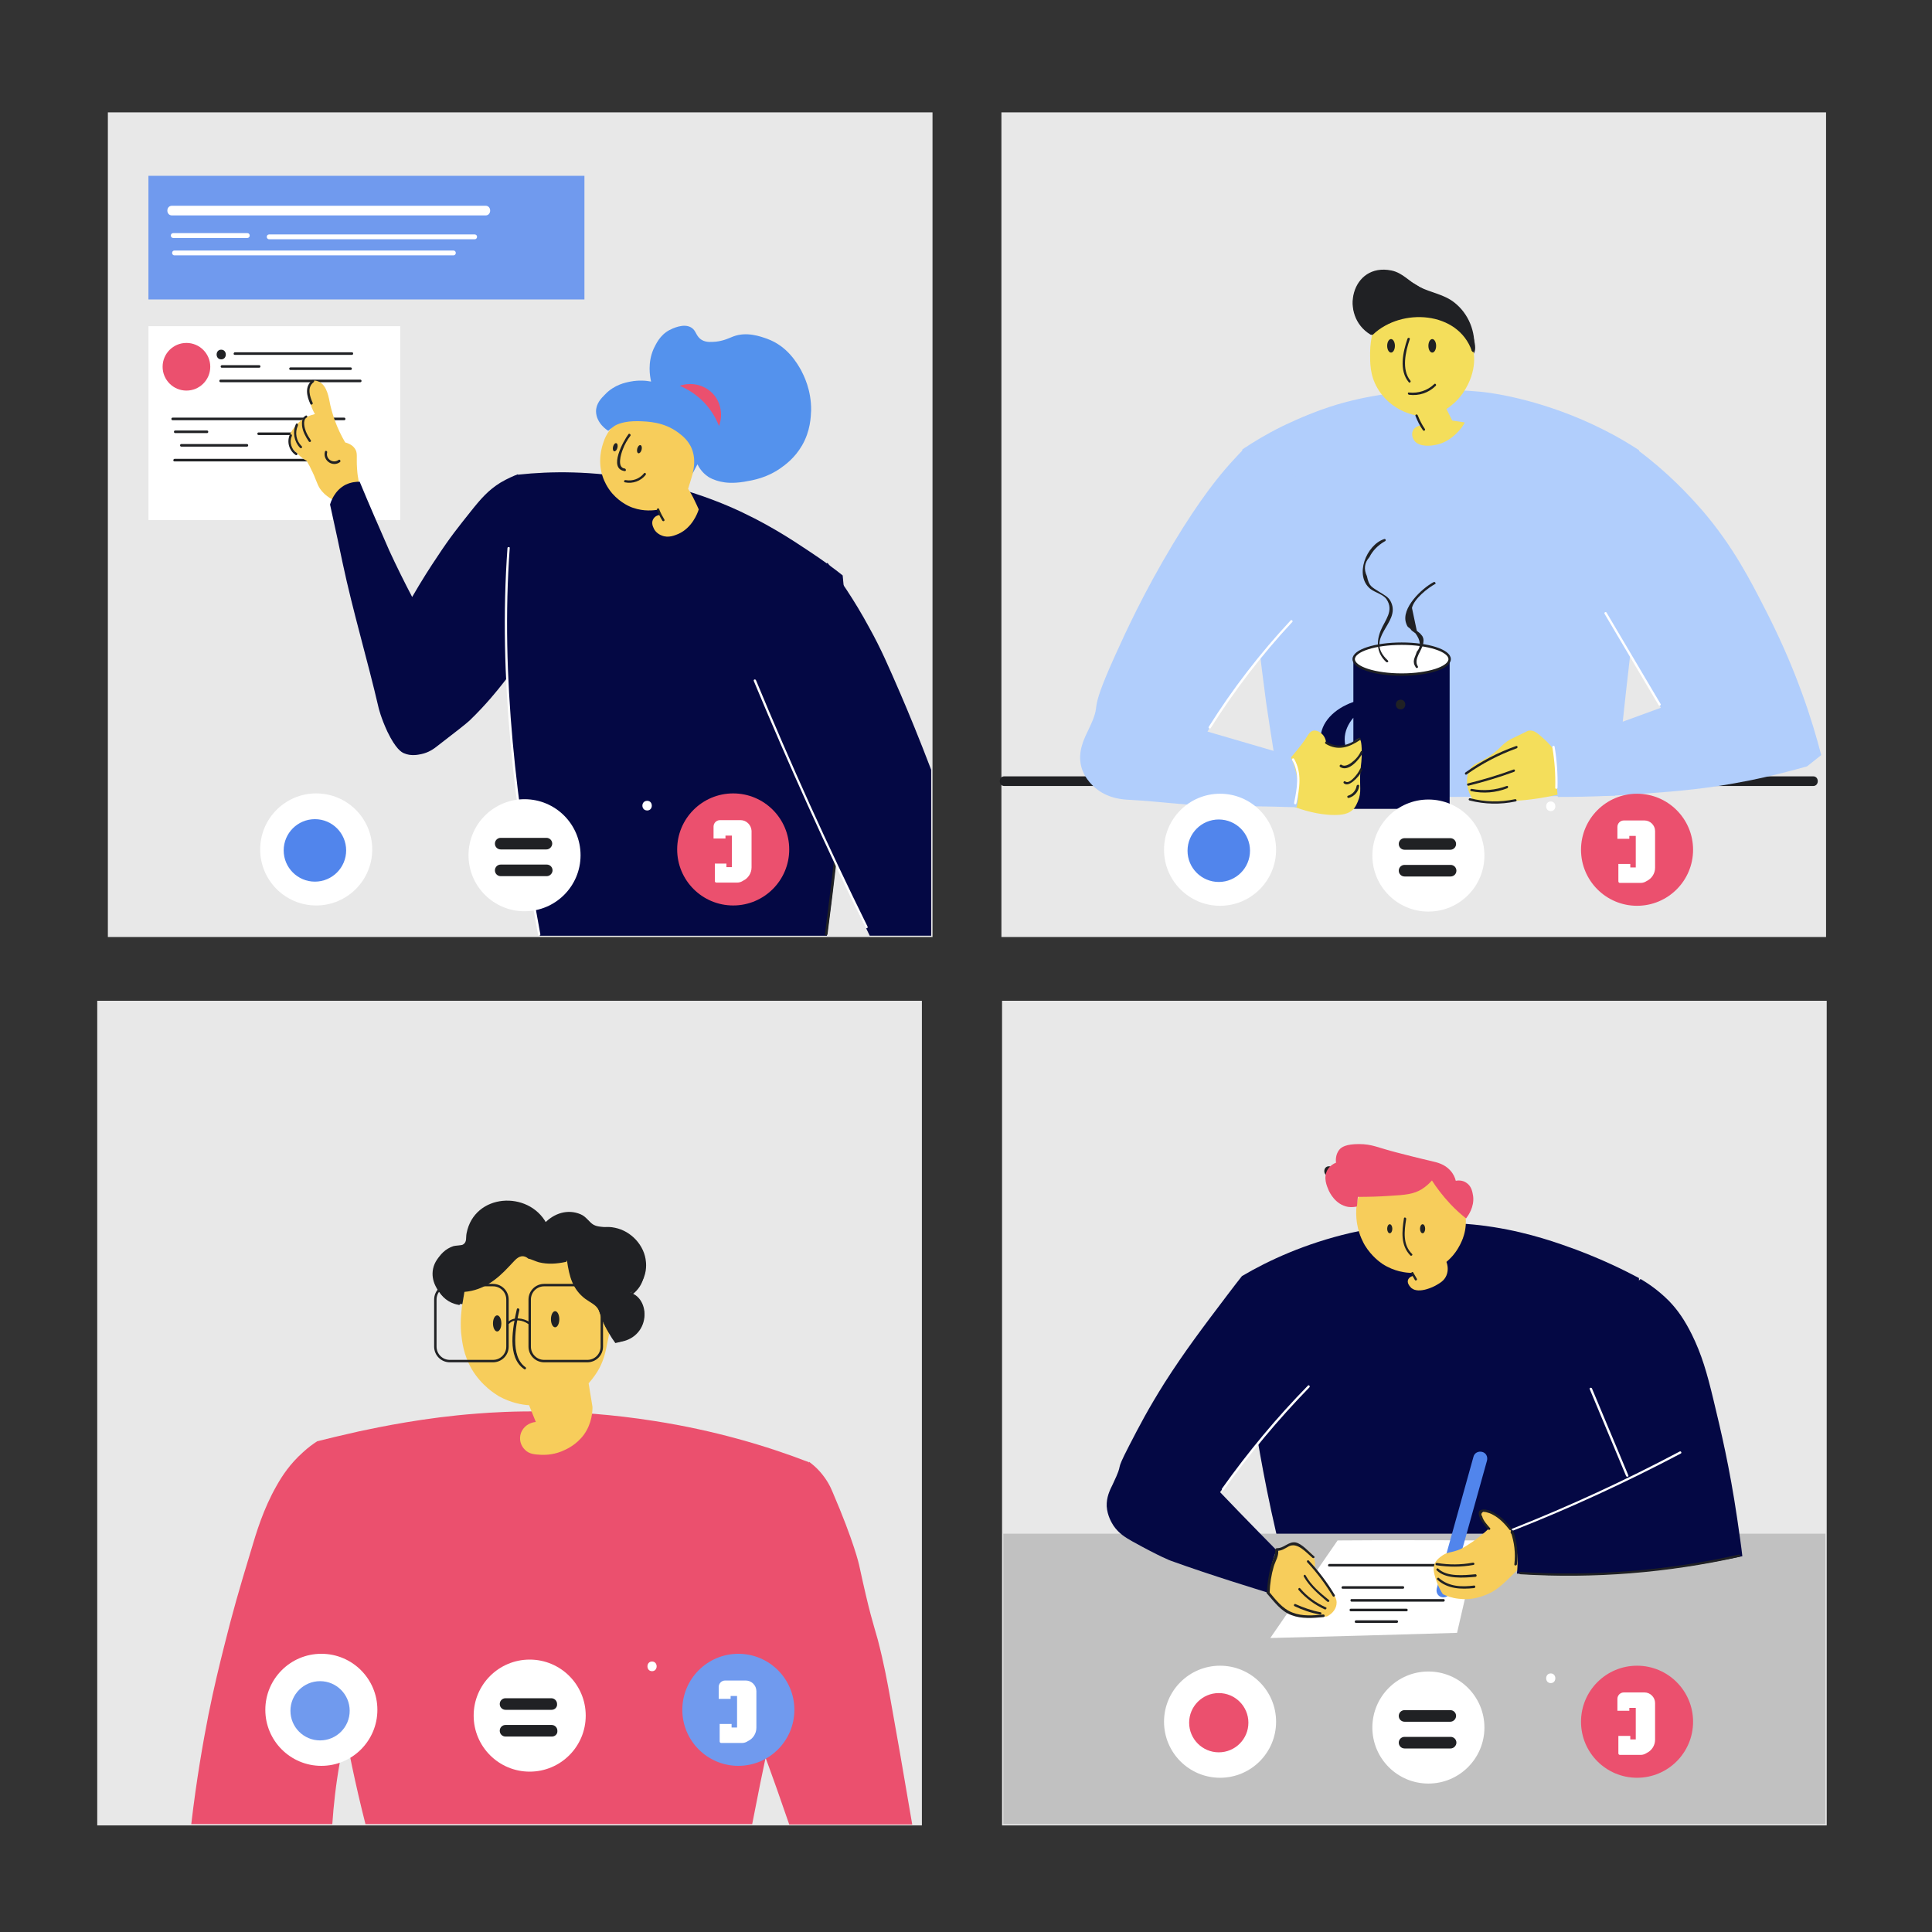<?xml version="1.0" encoding="utf-8"?>
<!-- Generator: Adobe Illustrator 23.0.3, SVG Export Plug-In . SVG Version: 6.00 Build 0)  -->
<svg version="1.1" xmlns="http://www.w3.org/2000/svg" xmlns:xlink="http://www.w3.org/1999/xlink" x="0px" y="0px"
	 viewBox="0 0 600 600" style="enable-background:new 0 0 600 600;" xml:space="preserve">
<rect x="0" y="0" width="600" height="600" fill="#333333" stroke="none"/>
<style type="text/css">
	.st0{fill:#E8E8E8;}
	.st1{fill:#040844;}
	.st2{fill:#202124;}
	.st3{fill:none;}
	.st4{fill:#C1C1C1;}
	.st5{fill:#FFFFFF;}
	.st6{fill:#F7CD5B;}
	.st7{fill:#5185EC;}
	.st8{fill:#EB506E;}
	.st9{fill:none;stroke:#202124;stroke-width:0.75;stroke-miterlimit:10;}
	.st10{fill:#709AEE;}
	.st11{fill:#B1CEFC;}
	.st12{fill:#FFFFFF;stroke:#202124;stroke-width:0.75;stroke-miterlimit:10;}
	.st13{fill:#F4DE5B;}
	.st14{fill:#5185EC;stroke:#5185EC;stroke-miterlimit:10;}
	.st15{fill:#5492ED;}
</style>
<g id="window_4_1_">
	<g id="window_4">
		<rect x="311.2" y="310.8" class="st0" width="256.1" height="256.1"/>
	</g>
	<g id="torso_3_">
		<path class="st1" d="M385.7,396.3c0,3.6,0,9.1,0.4,15.7c0.9,15.5,3,27.3,5.3,40c1.1,6.1,2.7,14.5,5,24.4c2,7.6,4.1,15.2,6.1,22.8
			c34.3,1.3,68.7,2.5,103,3.8c0.3-4.1,0.6-8.3,0.8-12.4c2-32,2.8-63.3,2.7-93.7c-4.9-2.6-11.5-5.8-19.5-8.8
			c-5.2-1.9-14.2-5.2-25.6-7c-5.5-0.9-22.9-3.2-44.5,1.8C405.3,386.2,394,391.4,385.7,396.3z"/>
		<g>
			<g>
				<path class="st2" d="M412.7,365.2c1.9,0,1.9-3,0-3C410.8,362.2,410.8,365.2,412.7,365.2L412.7,365.2z"/>
			</g>
		</g>
		<g>
			<path class="st3" d="M385.5,396.8c4.7-4.8,13.3-7.3,19.4-9.6c9-3.5,18.7-5.6,28.3-6.5c18.6-1.8,36.8-0.5,54.1,6.5
				c7.4,3,15.4,6.1,22.4,9.9c-0.3-0.4-0.5-0.2-0.8-0.3"/>
		</g>
		<g>
			<path class="st3" d="M387,419.7c2.6,26.9,7.8,53.5,15.5,79.4"/>
		</g>
		<g>
			<g>
				<path class="st2" d="M509.5,420.9c-1.1,27.3-2.5,54.7-4.4,82c0,0.5,0.7,0.5,0.8,0c1.9-27.3,3.4-54.6,4.4-82
					C510.3,420.5,509.5,420.5,509.5,420.9L509.5,420.9z"/>
			</g>
		</g>
	</g>
	<g id="Layer_36">
		<rect x="311.6" y="476.3" class="st4" width="255.3" height="90.2"/>
		<g>
			<path class="st3" d="M312.2,476.3c85.1,0,170.2,0,255.2,0"/>
		</g>
	</g>
	<g id="paper">
		<path class="st5" d="M415.4,478.4c-7,10.1-13.9,20.2-20.9,30.3c19.3-0.5,38.6-1,58-1.6c2.2-9.6,4.4-19.1,6.7-28.7
			C444.5,478.3,430,478.3,415.4,478.4z"/>
		<g>
			<path class="st3" d="M414.8,479.1c-7,9.7-13.7,19.5-20.3,29.5c19.3,0.1,38.7-0.4,58-1.6"/>
		</g>
		<g>
			<path class="st3" d="M418.1,478.8c13.1,0,26.3,0,39.4,0"/>
		</g>
		<g>
			<path class="st3" d="M457.6,481.6c-1.6,8.1-3.1,16.2-4.5,24.4"/>
		</g>
		<g>
			<g>
				<path class="st2" d="M421.1,504c4.2,0,8.4,0,12.7,0c0.5,0,0.5-0.8,0-0.8c-4.2,0-8.4,0-12.7,0C420.6,503.3,420.6,504,421.1,504
					L421.1,504z"/>
			</g>
		</g>
		<g>
			<g>
				<path class="st2" d="M419.5,500.4c5.8,0,11.5,0,17.3,0c0.5,0,0.5-0.8,0-0.8c-5.8,0-11.5,0-17.3,0
					C419,499.6,419,500.4,419.5,500.4L419.5,500.4z"/>
			</g>
		</g>
		<g>
			<g>
				<path class="st2" d="M419.7,497.4c9.5,0,19.1,0,28.6,0c0.5,0,0.5-0.8,0-0.8c-9.5,0-19.1,0-28.6,0
					C419.3,496.6,419.3,497.4,419.7,497.4L419.7,497.4z"/>
			</g>
		</g>
		<g>
			<g>
				<path class="st2" d="M417,493.4c6.2,0,12.4,0,18.7,0c0.5,0,0.5-0.8,0-0.8c-6.2,0-12.4,0-18.7,0
					C416.5,492.7,416.5,493.4,417,493.4L417,493.4z"/>
			</g>
		</g>
		<g>
			<g>
				<path class="st2" d="M412.8,486.5c12.7,0,25.3,0,38,0c0.5,0,0.5-0.8,0-0.8c-12.7,0-25.3,0-38,0
					C412.3,485.8,412.3,486.5,412.8,486.5L412.8,486.5z"/>
			</g>
		</g>
	</g>
	<g id="hand_right_3_">
		<path class="st6" d="M397.6,481.2c-1,0.9-1.4,1.9-2,3.6c-0.2,0.5-0.9,2.5-1.4,6.1c-0.2,1.5-0.3,2.8-0.4,3.7c1.1,1.4,2.1,2.6,3,3.4
			c1.5,1.5,2.8,2.7,4.8,3.4c1.3,0.5,2.3,0.6,4.3,0.7c1.5,0.1,3.6,0.2,6.2-0.1c1.8-0.9,3-2.5,3-4.3c0-1.1-0.5-1.9-0.8-2.3
			c-2-2.8-4-5.6-6-8.4c0.1-0.6,0.3-2-0.3-3.4c-0.8-1.7-2.3-2.4-3.6-3c-1.1-0.5-2.3-1.1-3.8-0.8C398.9,480,397.9,480.9,397.6,481.2z"
			/>
		<path class="st1" d="M385.7,396.3c-1.1,1.4-2.6,3.3-4.4,5.7c-7.8,10.3-13.4,17.7-19.6,27.4c-5.1,8.1-7.9,13.5-11,19.5
			c-5,9.7-1.3,4-5.1,12c-1,2-2,4.1-1.9,6.9c0.2,3,1.6,5.2,2.1,6c1.7,2.5,3.8,3.7,5.7,4.8c9,5,12.1,6.1,12.1,6.1
			c13,4.7,27.3,9,30.1,9.9c0.1-1.5,0.2-3.2,0.5-5c0.5-3.2,1.3-5.9,2.2-8.2c-1.9-1.9-3.7-3.8-5.6-5.7c-4-4.1-8-8.2-11.9-12.3
			c3.1-4.3,6.4-8.7,10-13.1c6.1-7.6,12.3-14.5,18.2-20.7c1.3-3.5,1.5-6.5,1.3-8.7C407.8,410.4,398.7,401.1,385.7,396.3z"/>
		<g>
			<path class="st3" d="M385.7,396.3c-16,20.8-32.2,42-40.8,66.7c-0.7,1.9-1.3,3.9-1.1,5.9c0.3,4.3,4.1,7.4,7.8,9.7
				c8.8,5.4,18.6,8.8,28.5,11.9c4.4,1.4,8.8,2.6,13.2,3.9"/>
		</g>
		<g>
			<g>
				<path class="st5" d="M406.2,430.3c-9.7,9.9-18.6,20.6-26.7,32c-0.3,0.4,0.4,0.8,0.6,0.4c8-11.3,16.9-21.9,26.5-31.8
					C407,430.5,406.5,430,406.2,430.3L406.2,430.3z"/>
			</g>
		</g>
		<g>
			<path class="st3" d="M377.9,462c6.1,6.4,12.2,12.8,18.3,19.2"/>
		</g>
		<g>
			<g>
				<path class="st2" d="M396,481.5c0.2,1.2-0.7,2.7-1,3.8c-0.3,1-0.6,2.1-0.8,3.2c-0.4,2-0.7,4.1-0.7,6.1c0,0.5,0.7,0.5,0.8,0
					c0.1-2.8,0.5-5.5,1.3-8.2c0.5-1.6,1.7-3.4,1.3-5.1C396.7,480.8,395.9,481,396,481.5L396,481.5z"/>
			</g>
		</g>
		<g>
			<g>
				<path class="st2" d="M396.5,481.6c1.5,0.1,2.5-0.7,3.8-1.4c2.7-1.3,5.4,2,7.3,3.6c0.4,0.3,0.9-0.2,0.5-0.5
					c-1.6-1.3-3.7-3.9-5.8-4.3c-2.2-0.3-3.6,1.9-5.8,1.8C396,480.9,396,481.6,396.5,481.6L396.5,481.6z"/>
			</g>
		</g>
		<g>
			<g>
				<path class="st2" d="M393.4,494.8c2.3,2.6,4.4,5.6,7.7,6.8c3.1,1.2,6.7,0.9,9.9,0.6c0.5,0,0.5-0.8,0-0.8
					c-3.2,0.3-6.5,0.6-9.6-0.6c-3.2-1.2-5.3-4.1-7.4-6.6C393.7,494,393.1,494.5,393.4,494.8L393.4,494.8z"/>
			</g>
		</g>
		<g>
			<g>
				<path class="st2" d="M406,485.2c3,3.2,5.6,6.7,7.9,10.5c0.2,0.4,0.9,0,0.6-0.4c-2.3-3.8-5-7.4-8-10.6
					C406.2,484.3,405.6,484.8,406,485.2L406,485.2z"/>
			</g>
		</g>
		<g>
			<g>
				<path class="st2" d="M404.9,489.6c1.8,3.2,4.6,5.5,7.3,7.8c0.4,0.3,0.9-0.2,0.5-0.5c-2.7-2.2-5.5-4.5-7.2-7.6
					C405.3,488.8,404.7,489.2,404.9,489.6L404.9,489.6z"/>
			</g>
		</g>
		<g>
			<g>
				<path class="st2" d="M403.3,493.8c2.3,2.6,5,4.6,8.1,6c0.4,0.2,0.8-0.5,0.4-0.6c-3.1-1.4-5.8-3.3-8-5.9
					C403.5,492.9,403,493.4,403.3,493.8L403.3,493.8z"/>
			</g>
		</g>
		<g>
			<g>
				<path class="st2" d="M402,498.8c2.5,1.2,5.1,2.1,7.9,2.6c0.5,0.1,0.7-0.6,0.2-0.7c-2.7-0.5-5.2-1.4-7.7-2.5
					C402,497.9,401.6,498.6,402,498.8L402,498.8z"/>
			</g>
		</g>
	</g>
	<g id="pen">
		<path class="st7" d="M447.7,496L447.7,496c-1.2-0.3-1.8-1.5-1.5-2.7l11.4-40.9c0.3-1.2,1.5-1.8,2.7-1.5l0,0
			c1.2,0.3,1.8,1.5,1.5,2.7l-11.4,40.9C450.1,495.6,448.9,496.3,447.7,496z"/>
	</g>
	<g id="hand_left_2_">
		<path class="st6" d="M469.5,475.7c-1-1.6-2.1-2.7-2.9-3.5c-1.5-1.4-3.8-3.6-5.6-3c-0.6,0.2-1.2,0.7-1.3,1.3c-0.1,0.4,0.1,0.8,1,2
			c0.4,0.6,1,1.4,1.7,2.2c-1.8,1.7-3.5,3-4.9,4c-2.3,1.5-3.4,2.3-5,2.8c-2,0.7-3,0.5-4.6,1.6c-0.7,0.5-1.7,1.2-2.3,2.4
			c-0.8,1.8-0.1,3.7,0.6,5.8c0.6,1.6,1.3,2.9,1.9,3.8c1.1,0.5,2.8,1.2,4.9,1.4c3.7,0.5,6.6-0.5,7.9-1c3.7-1.3,5.8-3.4,9.9-7.5
			c2.7-2.7,3.1-3.6,3.2-4.2C474.8,479.9,470.3,476.3,469.5,475.7z"/>
		<path class="st1" d="M509.5,397.2c-1.9,1.7-3.9,3.8-5.7,6.2c-7.9,10.3-9.4,21.7-9.7,27.9c3.9,9.3,7.8,18.5,11.8,27.8
			c-12.1,5.5-24.2,11-36.2,16.6c0.3,1,0.6,2,0.9,3.2c0.8,3.8,0.8,7.1,0.5,9.8c8.9,0.6,16.7,0.6,22.9,0.4c5.7-0.2,17-0.7,31.3-2.9
			c6.4-1,11.8-2.1,15.8-2.9c-0.3-2.8-0.9-6.9-1.6-11.7c-2.4-16.2-5-27-7.4-37c-2-8.3-3.6-13.9-6.7-20.2c-2.2-4.4-4.3-7.5-7.1-10.4
			C514.9,400.6,511.7,398.5,509.5,397.2z"/>
		<g>
			<path class="st3" d="M509.5,397.2c6.7,3.5,11.8,9.6,15.3,16.4c3.5,6.7,5.4,14.1,7.2,21.5c3.7,15.4,6.7,31,8.8,46.7"/>
		</g>
		<g>
			<g>
				<path class="st5" d="M470,475.3c17.8-7,35.1-15,52-23.9c0.4-0.2,0-0.9-0.4-0.6c-16.8,8.9-34.1,16.9-51.8,23.9
					C469.3,474.7,469.5,475.4,470,475.3L470,475.3z"/>
			</g>
		</g>
		<g>
			<g>
				<path class="st2" d="M469.5,476.3c0.5,0,0.5-0.8,0-0.8C469,475.6,469,476.3,469.5,476.3L469.5,476.3z"/>
			</g>
		</g>
		<g>
			<g>
				<path class="st2" d="M469.2,475.8c1.1,3.2,1.5,6.6,1.1,10c-0.1,0.5,0.7,0.5,0.8,0c0.4-3.5,0-6.8-1.1-10.2
					C469.7,475.1,469,475.3,469.2,475.8L469.2,475.8z"/>
			</g>
		</g>
		<g>
			<g>
				<path class="st2" d="M472.2,488.9c22.8,1.4,45.6-0.4,68-5.4c0.5-0.1,0.3-0.8-0.2-0.7c-22.3,5-45,6.8-67.8,5.4
					C471.7,488.2,471.7,488.9,472.2,488.9L472.2,488.9z"/>
			</g>
		</g>
		<g>
			<g>
				<path class="st2" d="M469.3,474.6c-1.2-1.6-2.6-3.1-4.3-4.2c-1.2-0.8-3.1-1.8-4.6-1.6c-3.1,0.5,0.8,5.2,1.8,6.2
					c0.3,0.4,0.9-0.2,0.5-0.5c-0.8-0.9-2.1-2.3-2.4-3.6c-0.4-0.5-0.3-1,0.3-1.4c0.3,0,0.6,0.1,0.9,0.1c0.7,0.2,1.4,0.4,2.1,0.8
					c2.1,1.1,3.7,2.8,5.2,4.7C469.1,475.5,469.6,475,469.3,474.6L469.3,474.6z"/>
			</g>
		</g>
		<g>
			<path class="st3" d="M462.1,475.3c-2.6,3.7-7,5.6-11.4,6.9c-1.7,0.5-3.6,1.1-4.8,2.4"/>
		</g>
		<g>
			<g>
				<path class="st2" d="M446.1,486.1c3.9,0.6,7.7,0.6,11.5-0.1c0.5-0.1,0.3-0.8-0.2-0.7c-3.7,0.7-7.4,0.7-11.1,0.1
					C445.8,485.3,445.6,486,446.1,486.1L446.1,486.1z"/>
			</g>
		</g>
		<g>
			<g>
				<path class="st2" d="M446.2,487.7c2.9,2.8,8.4,2.3,12,2c0.5,0,0.5-0.8,0-0.8c-3.4,0.3-8.8,0.9-11.5-1.7
					C446.4,486.8,445.8,487.4,446.2,487.7L446.2,487.7z"/>
			</g>
		</g>
		<g>
			<g>
				<path class="st2" d="M446.4,490.6c3.2,2.9,7.3,3,11.4,2.6c0.5-0.1,0.5-0.8,0-0.8c-3.8,0.5-7.8,0.4-10.9-2.3
					C446.6,489.7,446,490.3,446.4,490.6L446.4,490.6z"/>
			</g>
		</g>
		<g>
			<path class="st3" d="M447.6,494.7c1.2,1.1,2.9,1.5,4.5,1.7c2.7,0.4,5.4,0.8,8,0.1c1.8-0.5,3.5-1.6,5-2.7c2.1-1.5,4.1-3.3,5.8-5.1
				"/>
		</g>
		<g>
			<g>
				<path class="st5" d="M493.7,431.4c3.8,9,7.5,18,11.3,27c0.2,0.4,0.9,0.2,0.7-0.2c-3.8-9-7.5-18-11.3-27
					C494.2,430.8,493.5,431,493.7,431.4L493.7,431.4z"/>
			</g>
		</g>
	</g>
	<g id="head_3_">
		<path class="st6" d="M422.3,370.3c-0.2,0.6-0.9,2.6-1.1,5.2c-0.1,2,0.1,3.7,0.3,4.8c0.6,3.4,2,5.8,2.4,6.5
			c2.1,3.4,4.7,5.2,5.4,5.7c3.7,2.4,7.3,2.8,9.1,2.8c0.2,0.3,0.4,0.6,0.6,0.9c-0.2,0-1.3,0.3-1.7,1.2c-0.4,1,0.4,2,1,2.6
			c2.4,2,7.3-0.6,7.6-0.8c1.2-0.7,2.6-1.4,3.3-3.1c0.8-1.9,0.2-3.7,0-4.2c0.8-0.7,1.8-1.6,2.8-3c1.3-1.8,2-3.5,2.3-4.3
			c0.4-1.1,1.1-3.3,0.9-6.2c-0.3-3.2-1.7-5.4-2.9-7.2c-0.8-1.2-3-4.6-6.7-6.6C437.2,359.9,424.6,364.6,422.3,370.3z"/>
		<path class="st8" d="M444.7,366.6c-0.7,0.8-1.8,1.9-3.3,2.8c-2.4,1.4-4.6,1.7-10.1,2c-2.9,0.2-6.1,0.3-9.6,0.3c-0.1,1-0.2,2-0.3,3
			c-0.6,0.1-1.6,0.3-2.8,0.1c-3.9-0.7-5.7-4.5-6-5.2c-0.5-1.2-1.7-3.8-0.4-6.2c0.8-1.4,2.1-2.1,2.7-2.3c-0.1-0.9-0.1-2.6,1-4
			c0.7-0.9,2.2-1.8,6.1-1.8c4.2,0,5.8,1.1,11.7,2.6c7.3,1.9,10.9,2.7,10.9,2.7c1.7,0.4,4,0.9,5.8,2.9c1,1.1,1.5,2.3,1.7,3.2
			c0.5-0.1,2.1-0.3,3.4,0.7c1.6,1.1,1.8,3,2,4.1c0.4,3.4-1.6,6.1-2.2,6.9c-1.5-1.2-3.2-2.7-4.9-4.5
			C447.9,371.2,446.1,368.8,444.7,366.6z"/>
		<g>
			<path class="st3" d="M421.7,372.4c-1.6,6.7,0.6,14.2,5.8,18.7c5.2,4.5,13.2,5.5,19.2,2.3s9.6-10.7,8-17.4"/>
		</g>
		<g>
			<g>
				<path class="st2" d="M436,378.4c-0.6,4-1.1,8.3,2,11.5c0.3,0.3,0.9-0.2,0.5-0.5c-2.9-2.9-2.4-7-1.8-10.8
					C436.8,378.1,436,377.9,436,378.4L436,378.4z"/>
			</g>
		</g>
		<g>
			<path class="st3" d="M420.8,374.9c-1.7,0.4-3.3-0.6-4.7-1.6c-1.6-1.2-3.1-2.4-4.2-4c-1.1-1.6-1.6-3.7-1-5.6
				c0.7-1.8,2.8-3.2,4.6-2.6c-1-1.1-0.7-3,0.3-4.1c1-1.1,2.6-1.6,4.1-1.7c3.9-0.4,7.7,0.7,11.4,1.8c5,1.5,9.9,3,14.9,4.5
				c2.7,0.8,6,2.3,6.2,5.1"/>
		</g>
		<g>
			<path class="st3" d="M452.4,366.8c1.3-0.5,2.8,0.1,3.7,1.1c0.9,1,1.3,2.4,1.3,3.8c0.1,1.6-0.2,3.2-1.3,4.3"/>
		</g>
		<g>
			<path class="st3" d="M421.6,371.7c1.3,0.4,2.8,0.3,4.1,0.1c6.5-0.9,13.1-2,18.6-5.5"/>
		</g>
		<g>
			<path class="st3" d="M444.2,366.2c2.6,1.7,3.6,5,6,6.9c1.6,1.2,3.5,1.8,5.5,2.3"/>
		</g>
		<g>
			<g>
				<path class="st2" d="M438.3,395.6c0.4,0.6,0.7,1.3,1.1,1.9c0.2,0.4,0.9,0,0.6-0.4c-0.4-0.6-0.7-1.3-1.1-1.9
					C438.7,394.8,438.1,395.2,438.3,395.6L438.3,395.6z"/>
			</g>
		</g>
		<g>
			<path class="st3" d="M437.6,396.8c-0.7,1-0.2,2.4,0.7,3.2s2.3,0.8,3.4,0.7c3.3-0.4,6.3-2.4,7.9-5.3"/>
		</g>
		<ellipse class="st2" cx="431.6" cy="381.6" rx="0.8" ry="1.4"/>
		<ellipse class="st2" cx="441.8" cy="381.6" rx="0.8" ry="1.4"/>
	</g>
	<g id="Layer_37">
		<circle class="st5" cx="378.9" cy="534.7" r="17.4"/>
		<circle class="st8" cx="508.4" cy="534.7" r="17.4"/>
		<circle class="st5" cx="443.6" cy="536.5" r="17.4"/>
		<g>
			<g>
				<path class="st5" d="M481.6,522.7c1.9,0,1.9-3,0-3C479.7,519.7,479.7,522.7,481.6,522.7L481.6,522.7z"/>
			</g>
		</g>
		<path class="st5" d="M510.7,525.6h-0.2H508h-3.7c-1.1,0-2,0.9-2,2v0.8v2.9h3.7v-0.9h2v9.8h-1.7v-1.1h-3.7v1.6v2v1.8
			c0,0.3,0.2,0.5,0.5,0.5h6.4c0.7,0,1.3-0.2,1.9-0.6c1.5-0.7,2.6-2.3,2.6-4.1v-11.4C514,527.1,512.5,525.6,510.7,525.6z"/>
		<path class="st2" d="M450.4,534.7h-14.2c-1,0-1.8-0.8-1.8-1.8l0,0c0-1,0.8-1.8,1.8-1.8h14.2c1,0,1.8,0.8,1.8,1.8l0,0
			C452.2,533.8,451.4,534.7,450.4,534.7z"/>
		<path class="st2" d="M450.5,543h-14.3c-1,0-1.8-0.8-1.8-1.8l0,0c0-1,0.8-1.8,1.8-1.8h14.3c1,0,1.8,0.8,1.8,1.8l0,0
			C452.3,542.1,451.5,543,450.5,543z"/>
		<circle class="st8" cx="378.5" cy="535" r="9.2"/>
	</g>
</g>
<g id="window_3">
	<g id="window_1_">
		<rect x="30.2" y="310.8" class="st0" width="256.1" height="256.1"/>
	</g>
	<g id="hand_left_1_">
		<path class="st8" d="M251.3,454c0.8,0.6,2.1,1.6,3.4,3.1c2,2.3,3.1,4.4,3.8,6.1c6.8,15.8,8.3,22.8,8.3,22.8
			c3.4,15.7,4.3,17.8,5.8,23.2c1.9,7.3,2.9,12.8,3.9,18.3c1.8,9.9,4.1,23.2,6.8,39.1c-12.7,0-25.4,0-38.2,0
			c-1.3-3.7-2.6-7.4-3.9-11.2c-6.1-17.2-12.6-33.7-19.3-49.5C231.6,488.5,241.4,471.3,251.3,454z"/>
		<g>
			<path class="st3" d="M251.3,454c4.5,3,7,8.3,9,13.3c10.4,25.9,15.1,53.6,19.8,81c1.1,6.2,2.1,12.4,3.2,18.6"/>
		</g>
		<g>
			<path class="st3" d="M223.6,511c7.9,18.3,15,36.9,21.5,55.8"/>
		</g>
	</g>
	<g id="torso_2_">
		<path class="st8" d="M98.5,447.6c3.2-0.8,7.7-1.9,13.1-3.1c6.1-1.3,20.4-4.3,36.6-5.5c8.7-0.7,29.1-1.8,55,2.3
			c18.6,2.9,34.8,7.7,48,12.8c0.1,11,0.2,22.1,0.3,33.1c-2.4,9.2-4.7,18.7-7,28.3c-4.1,17.4-7.7,34.4-10.9,51c-40,0-80.1,0-120.1,0
			c-1.5-5.9-2.9-11.9-4.2-18.1C101.7,512.4,98.7,478.5,98.5,447.6z"/>
		<g>
			<g>
				<path class="st2" d="M160.3,384.5c1.9,0,1.9-3,0-3C158.4,381.5,158.4,384.5,160.3,384.5L160.3,384.5z"/>
			</g>
		</g>
		<g>
			<path class="st3" d="M98.9,447.9c49.7-14.6,104.1-12.4,152.4,6.2"/>
		</g>
		<g>
			<path class="st3" d="M99.3,491c3.6,25.3,8.3,50.4,14.1,75.3"/>
		</g>
		<g>
			<path class="st3" d="M251.5,488.6c-7,25.9-12.9,52-17.9,78.3"/>
		</g>
	</g>
	<g id="hand_right_2_">
		<path class="st8" d="M98.5,447.6c-1.2,0.8-2.8,1.9-4.5,3.5c-3.9,3.5-6.3,7.1-8.1,10.3c-4.1,7.2-6.3,14.5-8,20.3
			c-3.8,12.5-5.6,18.8-8.3,29.6c-1.4,5.6-3.1,12.4-4.9,21.4c-1.7,8.7-3.7,20.1-5.3,33.8c14.6,0,29.2,0,43.8,0
			c0.4-5.9,1.1-12.3,2.3-19c2.2-13.2,5.6-24.8,9.1-34.6c2.1-5.4,4.4-13.9,3.8-24.3C117.1,466,102.6,451.4,98.5,447.6z"/>
		<g>
			<path class="st3" d="M98.5,447.6c-5.8,3.6-10.2,9.1-13.4,15.1c-3.2,6-5.3,12.5-7.3,19c-8.6,27.9-15.4,56.5-18.6,85.5"/>
		</g>
		<g>
			<path class="st3" d="M112.7,518.2c-5.1,15.6-8.3,31.8-9.5,48.2"/>
		</g>
	</g>
	<g id="head_2_">
		<path class="st6" d="M145.2,396.8c-0.3,1-1,3.8-1.5,7.1c-0.4,2.8-0.8,6.1-0.5,10c0.3,2.7,0.7,6.8,3.3,11.3
			c3.1,5.2,7.3,7.7,8.4,8.4c3.8,2.1,7.4,2.7,9.4,2.8c0.7,1.7,1.4,3.5,2.1,5.2c-2.1,0.2-3.9,1.5-4.6,3.4c-0.7,1.9-0.1,3.9,1.1,5.1
			c1.3,1.5,3.2,1.6,5.1,1.7c0.7,0,3.3,0.2,6.5-1.1c1.4-0.6,4.4-1.9,6.8-5.1c2.6-3.6,2.7-7.4,2.7-8.7c-0.4-2.4-0.8-4.9-1.2-7.3
			c0.7-0.8,1.7-2,2.7-3.6c1.8-2.9,2.4-5.6,2.8-7.4c1.9-9.2,2.9-13.8,2-19c-0.7-4-1.8-10.7-6.7-14.6
			C172.4,375.8,148.4,386.7,145.2,396.8z"/>
		<path class="st2" d="M143.6,405c0.2-1.4,0.5-2.8,0.7-4.2c1-0.1,2.4-0.2,3.9-0.7c0.9-0.3,2.8-1,6-3.5c1.7-1.4,4.1-3.5,6.5-6.7
			c0.7-0.1,1.4-0.1,2.2-0.2c0.8,0.5,1.7,0.9,2.8,1.3c4.4,1.6,8.5,1,10.8,0.4c0.1,1,0.2,2.4,0.7,4.1c0.5,1.9,1.3,4.6,3.7,6.7
			c0.7,0.6,2.1,1.7,4.4,2.3c0.4,1.6,0.9,3.3,1.7,5.2c1.2,3,2.7,5.5,4.1,7.4c1-0.2,2.6-0.6,4.3-1.6c1-0.6,2.4-1.4,3.4-3.1
			c0.3-0.6,1.5-2.5,1.2-5.1c-0.5-3.8-3.9-5.6-4.3-5.7c0.8-0.5,2.1-1.3,3.1-2.7c2.1-2.9,1.9-6.1,1.8-7c-0.4-5.1-4.6-9.6-9.6-10.6
			c-2.6-0.6-4.9,0-6.2,0.4c-0.4-0.7-2-3.4-5.3-4.5c-3.4-1.1-7.3,0.1-10,2.9c-0.6-1.2-2.5-4.1-6.2-5.8c-0.7-0.3-6.7-3-12.3,0.6
			c-4,2.5-6.2,7.3-5.7,12.1c-1-0.1-2.9-0.2-5.1,0.7c-0.9,0.4-4.8,2.1-5.7,6.3c-0.8,3.8,1.4,7.2,3.7,9
			C140.3,404.6,142.6,405,143.6,405z"/>
		<g>
			<path class="st3" d="M144.3,401.4c-2.3,10-1.4,21.6,6.2,28.9c6.4,6.2,17.2,8,25.5,4.3s13.6-12.7,12.6-21.3"/>
		</g>
		<g>
			<path class="st3" d="M164.4,436.5c0.8,2,1.6,3.9,2.4,5.9"/>
		</g>
		<g>
			<path class="st3" d="M163.9,442.1c-1.6,0.4-3,1.7-3.4,3.3c-0.5,1.6,0,3.4,1.2,4.6c1.2,1.2,2.9,1.7,4.5,1.9
				c4.3,0.5,8.8-0.5,12.3-3.2c3.4-2.6,5.7-6.8,5.7-11.2"/>
		</g>
		<g>
			<g>
				<path class="st2" d="M160.5,406.6c-1.2,5.4-3.2,14.9,2.3,18.6c0.4,0.3,0.8-0.4,0.4-0.6c-4.9-3.4-3-12.9-1.9-17.8
					C161.3,406.3,160.6,406.1,160.5,406.6L160.5,406.6z"/>
			</g>
		</g>
		<g>
			<g>
				<path class="st2" d="M142.6,404.6c-10.6-1.9-8.2-18.3,2.7-17.2c0.2,0,0.4-0.2,0.4-0.4c-1.7-13.7,17.1-18.3,23.4-6.7
					c0.2,0.4,0.9,0,0.6-0.4c-5.6-10.3-22.4-9.3-24.8,3.1c-0.3,1.4,0.2,2.7-1.1,3.5c-0.4,0.3-2.4,0.3-3,0.5c-2.4,0.8-4.3,2.6-5.3,4.9
					c-2.3,5.5,0.9,12.3,6.8,13.3C142.9,405.5,143.1,404.7,142.6,404.6L142.6,404.6z"/>
			</g>
		</g>
		<g>
			<g>
				<path class="st2" d="M169.7,380.4c4.4-4.5,11.4-4.1,14.7,1.5c0.1,0.1,0.3,0.2,0.4,0.2c9.5-3.1,19.4,12.8,11.1,19.4
					c-0.4,0.3,0.2,0.8,0.5,0.5c8-6.3,1.4-17.2-6.2-20.4c-1.9-0.8-4.1-0.3-5.8-1.2c-1.6-0.9-2.2-2.5-4.1-3.3c-4-1.7-8.2-0.3-11.1,2.7
					C168.8,380.2,169.3,380.7,169.7,380.4L169.7,380.4z"/>
			</g>
		</g>
		<g>
			<g>
				<path class="st2" d="M195.4,402c3.6,1,4.7,5.2,3.7,8.5c-1,3.4-4.1,5.5-7.6,5.5c-0.5,0-0.5,0.8,0,0.8c4.2-0.1,7.7-2.8,8.5-6.9
					c0.7-3.5-0.8-7.5-4.4-8.5C195.1,401.1,195,401.8,195.4,402L195.4,402z"/>
			</g>
		</g>
		<g>
			<g>
				<path class="st2" d="M144.3,401.2c5.8-0.5,10-3.8,13.8-7.9c0.6-0.6,1.1-1.2,1.7-1.8c1.5-1.6,2.9-1.8,4.3-0.6
					c0.8,0.1,2.4,0.9,3.2,1.1c2.8,0.7,5.6,0.5,8.4-0.1c0.5-0.1,0.3-0.8-0.2-0.7c-2.7,0.6-5.3,0.8-8,0.1c-1.6-0.4-3.6-2-5.2-2.1
					c-0.8-0.1-0.8-0.1-1.5,0.2c-1.9,0.8-3.6,3.8-5.1,5.2c-3.3,3.2-6.9,5.5-11.6,5.9C143.8,400.5,143.8,401.3,144.3,401.2
					L144.3,401.2z"/>
			</g>
		</g>
		<g>
			<g>
				<path class="st2" d="M176.1,391.6c0.7,4.8,1.7,8.8,5.7,11.8c1.5,1.1,3.3,1.8,4.1,3.4c0.6,1.1,0.8,2.4,1.3,3.5
					c1,2.4,2.3,4.3,4.2,6.1c0.4,0.3,0.9-0.2,0.5-0.5c-2.6-2.4-3.8-5.2-5-8.5c-0.4-1.1-0.6-2.2-1.4-3c-1.4-1.5-4-1.9-5.5-3.6
					c-2.2-2.5-2.7-6.1-3.1-9.3C176.8,391,176,391.2,176.1,391.6L176.1,391.6z"/>
			</g>
		</g>
		<ellipse class="st2" cx="154.4" cy="411" rx="1.3" ry="2.5"/>
		<ellipse class="st2" cx="172.4" cy="409.7" rx="1.3" ry="2.5"/>
		<path class="st9" d="M153.1,422.7h-13.4c-2.5,0-4.5-2-4.5-4.5v-14.6c0-2.5,2-4.5,4.5-4.5h13.4c2.5,0,4.5,2,4.5,4.5v14.6
			C157.6,420.7,155.6,422.7,153.1,422.7z"/>
		<path class="st9" d="M182.4,422.7H169c-2.5,0-4.5-2-4.5-4.5v-14.6c0-2.5,2-4.5,4.5-4.5h13.4c2.5,0,4.5,2,4.5,4.5v14.6
			C186.9,420.7,184.9,422.7,182.4,422.7z"/>
		<g>
			<g>
				<path class="st2" d="M158.1,411.1c1.6-1.7,4.3-1.1,6,0.1c0.4,0.3,0.8-0.4,0.4-0.6c-2-1.3-5.1-1.8-6.9,0.1
					C157.2,410.9,157.7,411.4,158.1,411.1L158.1,411.1z"/>
			</g>
		</g>
	</g>
	<g id="signs_2_">
		<circle class="st5" cx="99.8" cy="531" r="17.4"/>
		<circle class="st10" cx="229.3" cy="531" r="17.4"/>
		<circle class="st5" cx="164.5" cy="532.8" r="17.4"/>
		<g>
			<g>
				<path class="st5" d="M202.5,519c1.9,0,1.9-3,0-3C200.6,516,200.6,519,202.5,519L202.5,519z"/>
			</g>
		</g>
		<path class="st5" d="M231.6,521.9h-0.2h-2.5h-3.7c-1.1,0-2,0.9-2,2v0.8v2.9h3.7v-0.9h2v9.8h-1.7v-1.1h-3.7v1.6v2v1.8
			c0,0.3,0.2,0.5,0.5,0.5h6.4c0.7,0,1.3-0.2,1.9-0.6c1.5-0.7,2.6-2.3,2.6-4.1v-11.4C234.9,523.4,233.4,521.9,231.6,521.9z"/>
		<path class="st2" d="M171.3,531H157c-1,0-1.8-0.8-1.8-1.8l0,0c0-1,0.8-1.8,1.8-1.8h14.2c1,0,1.8,0.8,1.8,1.8l0,0
			C173.1,530.2,172.3,531,171.3,531z"/>
		<path class="st2" d="M171.4,539.3H157c-1,0-1.8-0.8-1.8-1.8l0,0c0-1,0.8-1.8,1.8-1.8h14.3c1,0,1.8,0.8,1.8,1.8l0,0
			C173.2,538.5,172.4,539.3,171.4,539.3z"/>
		<circle class="st10" cx="99.4" cy="531.3" r="9.2"/>
	</g>
</g>
<g id="window_2">
	<g id="window">
		<rect x="311" y="34.9" class="st0" width="256.1" height="256.1"/>
	</g>
	<g id="table">
		<g>
			<g>
				<path class="st2" d="M311.9,244.1c83.7,0,167.4,0,251.2,0c1.9,0,1.9-3,0-3c-83.7,0-167.4,0-251.2,0
					C310,241.1,310,244.1,311.9,244.1L311.9,244.1z"/>
			</g>
		</g>
	</g>
	<g id="torso_1_">
		<path class="st11" d="M385.8,139.6c3.4-2.3,7.5-4.8,12.4-7.2c0,0,7-3.5,14.6-6c23.7-7.8,48.3-4.6,48.3-4.6c3.3,0.4,19,2.6,37,11.7
			c4.6,2.3,8.3,4.6,10.9,6.3c0.4,4,0.8,9.9,0.9,17c0.3,15.6-1.2,27-2.2,34.8c-1.7,13.6-3.7,31.1-6.1,55.5
			c-34.5,0.3-69,0.5-103.6,0.8c-1.7-9.7-3.3-19.6-4.8-29.8C389.5,190.5,387.1,164.3,385.8,139.6z"/>
		<g>
			<path class="st3" d="M385.8,139.6c18-12.2,39.8-18.8,61.5-18.8s43.5,6.8,61.4,19.1"/>
		</g>
		<g>
			<path class="st3" d="M388.6,164.4c0.8,23.5,3.3,46.9,7.4,70.1"/>
		</g>
		<g>
			<path class="st3" d="M509.5,158c-0.7,27.3-3.2,54.5-7.5,81.5"/>
		</g>
	</g>
	<g id="coffee">
		<path class="st1" d="M420.3,204.7v13.3c-6,2.1-10.2,6.4-10.2,11.5s4.2,9.4,10.2,11.5v10.2h29.9v-46.5H420.3z M417.6,229.6
			c0-2.4,1-4.7,2.7-6.7v13.3C418.6,234.3,417.6,232,417.6,229.6z"/>
		<ellipse class="st12" cx="435.3" cy="204.7" rx="14.9" ry="4.8"/>
		<g>
			<g>
				<path class="st2" d="M435,220.3c1.9,0,1.9-3,0-3C433,217.3,433,220.3,435,220.3L435,220.3z"/>
			</g>
		</g>
		<g>
			<g>
				<path class="st2" d="M429.9,167.4c-5.6,1.8-9.4,11.4-4.3,15.5c1.4,1.1,4,1.7,5,3.2c2.4,3.6-0.5,6.5-1.8,9.7
					c-1.5,3.6-1.2,7.1,1.7,9.8c0.4,0.3,0.9-0.2,0.5-0.5c-7.6-7.1,4.1-11.5,1-18.1c-0.7-1.6-2.1-2.2-3.5-3.1c-2.6-1.7-3.3-1.7-4-5
					c-1-2.1-0.8-4.1,0.8-5.9c1-2,2.6-3.6,4.6-4.8C430.6,168,430.4,167.3,429.9,167.4L429.9,167.4z"/>
			</g>
		</g>
		<g>
			<g>
				<path class="st2" d="M445.2,180.8c-3.6,1.9-10.2,8.1-8.5,12.8c0.6,1.7,0.7,0.8,1.7,2.2c0.4,0.3,0.8,0.6,1.2,0.9
					c1.6,2.2,1.8,4.1,0.4,5.7c-0.6,2-1.6,2.9-0.3,4.9c0.3,0.4,0.9,0,0.6-0.4c-1.4-2.2,1.4-5,1.7-7.1c0.1-0.8,0.2-1.3-0.2-2.1
					c-0.2-0.4-0.6-0.7-0.8-1c-0.3-0.3-0.7-0.5-1-0.8c-0.5-2.4-1-4.7-1.5-7.1c0.6-2.8,4.9-6.2,7.3-7.5
					C446,181.2,445.6,180.5,445.2,180.8L445.2,180.8z"/>
			</g>
		</g>
	</g>
	<g id="hand_right_1_">
		<path class="st13" d="M401.2,234.9c2.4-2.8,3.9-4.8,4.8-6.3c0.3-0.5,0.9-1.5,1.9-1.7c1.2-0.2,2.3,0.7,2.5,0.9
			c1.2,1,1.4,2.4,1.4,2.8c0.7,0.5,1.9,1.1,3.3,1.2c0.5,0.1,2.4,0.2,4.4-0.8c1.6-0.9,2-1.8,2.6-1.6c0.3,0.1,0.8,0.6,0.8,4.2
			c0,2.5-0.2,3.7-0.4,5.6c-0.4,5.1,0.5,6.6-0.8,9.7c-0.7,1.7-1.3,2.4-1.6,2.6c-1.4,1.3-3.3,1.6-5.7,1.6c-5.1,0-10-1.6-13-2.7
			c-0.9-0.4-3.3-1.6-4.4-4.2C395.7,242.7,397.2,237.9,401.2,234.9z"/>
		<path class="st11" d="M386.7,139c-1.2,1.2-2.8,2.9-4.7,5c-3.2,3.6-9.1,10.6-17.7,24.9c-9.2,15.3-14.7,27.4-18.1,34.9
			c-9.1,20.2-3.3,12.7-8.3,23.1c-1.2,2.5-3.3,6.6-2.1,11.2c1.1,4.1,4.2,6.5,5,7.1c3.8,2.9,8.1,3.1,10.1,3.2
			c9.4,0.5,18.7,1.9,28.1,1.9c5.6,0,13.7,0.1,23.7,0.4c0.4-1.8,0.7-4.2,0.4-7c-0.3-4-1.5-7.1-2.4-9c-8.6-2.5-17.1-5-25.7-7.5
			c1.8-3.2,4.7-8,8.7-13.4c8.1-11,12.2-13.3,18.4-21.7c6.9-9.4,12.7-17.2,12.1-25.9C413.1,149.7,389.2,140,386.7,139z"/>
		<g>
			<path class="st3" d="M385.4,140c-20.8,24.7-36.8,53.5-46.7,84.2"/>
		</g>
		<g>
			<g>
				<path class="st5" d="M400.8,192.7c-9.5,10.2-18,21.2-25.4,33c-0.3,0.4,0.4,0.8,0.6,0.4c7.4-11.7,15.8-22.7,25.3-32.9
					C401.7,192.9,401.1,192.3,400.8,192.7L400.8,192.7z"/>
			</g>
		</g>
		<g>
			<path class="st3" d="M372.1,225.3c1.3,1.3,3.1,1.9,4.8,2.5c8,2.6,16.1,5.2,24.2,7.6"/>
		</g>
		<g>
			<g>
				<path class="st5" d="M401.3,236.1c2.4,4.1,1.5,8.8,0.6,13.2c-0.1,0.5,0.6,0.7,0.7,0.2c1-4.6,1.8-9.5-0.7-13.8
					C401.7,235.3,401,235.6,401.3,236.1L401.3,236.1z"/>
			</g>
		</g>
		<g>
			<path class="st3" d="M336.3,233.4c-1.9,4.2,0.7,9.4,4.6,12c3.9,2.6,8.7,3.1,13.3,3.5c15.5,1.4,31.1,2.1,46.7,1.9"/>
		</g>
		<g>
			<path class="st3" d="M401.2,234.9c1.6-2.1,3.2-4.2,4.8-6.3c0.6-0.8,1.4-1.7,2.4-1.8c0.8-0.1,1.5,0.4,2,1s0.8,1.3,1.1,2.1"/>
		</g>
		<g>
			<path class="st3" d="M402.7,250.9c3.7,1.2,7.5,1.9,11.4,2.2c1.3,0.1,2.5,0.2,3.7-0.2c1.9-0.5,3.4-2.1,4-4"/>
		</g>
		<g>
			<g>
				<path class="st2" d="M411.7,231c3.8,2.3,7.3,1.1,10.7-1.2c0.4-0.3,0-0.9-0.4-0.6c-3.1,2.2-6.4,3.4-9.9,1.2
					C411.6,230.1,411.3,230.7,411.7,231L411.7,231z"/>
			</g>
		</g>
		<g>
			<g>
				<path class="st2" d="M416.2,238.2c2.6,1.7,6-2.4,7-4.4c0.2-0.4-0.4-0.8-0.6-0.4c-0.5,1.1-1.2,2-2.1,2.8
					c-0.9,0.8-2.7,2.2-3.9,1.3C416.2,237.3,415.8,237.9,416.2,238.2L416.2,238.2z"/>
			</g>
		</g>
		<g>
			<g>
				<path class="st2" d="M417.4,243.3c0.9,0.7,2,0,2.8-0.6c1.2-1,2.2-2.1,2.8-3.5c0.2-0.4-0.5-0.8-0.6-0.4c-0.4,0.9-1,1.7-1.7,2.5
					c-0.6,0.6-1.9,2.1-2.9,1.4C417.4,242.4,417,243,417.4,243.3L417.4,243.3z"/>
			</g>
		</g>
		<g>
			<g>
				<path class="st2" d="M418.9,247.8c1.7-0.5,3-1.9,3.2-3.7c0.1-0.5-0.7-0.5-0.8,0c-0.2,1.4-1.3,2.6-2.6,3
					C418.2,247.2,418.4,247.9,418.9,247.8L418.9,247.8z"/>
			</g>
		</g>
	</g>
	<g id="hand_keft">
		<path class="st13" d="M482.5,232.7c-1.2-1.5-2.3-2.6-3.1-3.3c-1.9-1.7-3-2.7-4.5-2.5c-0.4,0-0.4,0.1-2.3,1
			c-2.7,1.3-2.7,1.3-3.5,1.7c-1.8,1-2.7,2-3.7,3c-5,4.6-8,3.8-9.3,7.1c-0.9,2.2-0.4,4.6-0.2,5.2c0.4,1.7,1.2,3,1.7,3.7
			c3.8,0.3,8.2,0.4,13.1,0.1c5-0.3,9.4-1.1,13.1-1.9C483.3,242,482.9,237.4,482.5,232.7z"/>
		<path class="st11" d="M508.8,139.9c-1.2,1.7-2.4,3.5-3.6,5.5c-9.4,16.5-8.4,34.2-6.6,45.1c5.7,9.8,11.5,19.5,17.2,29.3
			c-11.1,4.1-22.3,8.1-33.4,12.2c0.5,5.2,1,10.3,1.4,15.5c11.2,0,20.6-0.5,27.8-1.1c9.6-0.7,19.2-1.5,31.6-4
			c7.5-1.5,13.7-3.2,18-4.4c1.5-1.2,2.9-2.3,4.4-3.5c-1.4-5.4-3.3-11.9-6-19.3c-3.7-10.2-7.7-18.7-10.9-25
			c-5.3-10.4-10.4-20.3-19.7-31.3C524.4,153.6,517.9,146.7,508.8,139.9z"/>
		<g>
			<path class="st3" d="M509,139.7c11.5,7.9,20.5,19,28.1,30.7c12.9,19.6,22.5,41.4,28.4,64.1"/>
		</g>
		<g>
			<path class="st3" d="M483.8,247.5c22.5,0,44.9-2.1,67-6.5c4.3-0.8,8.7-1.8,12.4-4.1"/>
		</g>
		<g>
			<g>
				<path class="st5" d="M483.7,244.6c0.1-4.3-0.2-8.5-0.9-12.7c-0.1-0.5-0.8-0.3-0.7,0.2c0.7,4.2,1,8.3,0.9,12.5
					C482.9,245.1,483.7,245.1,483.7,244.6L483.7,244.6z"/>
			</g>
		</g>
		<g>
			<path class="st3" d="M484.3,230.9c11.3-3.9,22.5-7.9,33.8-12"/>
		</g>
		<g>
			<g>
				<path class="st5" d="M498.3,190.6c5.6,9.5,11.2,18.9,16.8,28.4c0.2,0.4,0.9,0,0.6-0.4c-5.6-9.5-11.2-18.9-16.8-28.4
					C498.7,189.9,498.1,190.2,498.3,190.6L498.3,190.6z"/>
			</g>
		</g>
		<g>
			<path class="st3" d="M482.4,233c-1.2-1.7-2.7-3.4-4.2-4.8c-0.8-0.7-1.7-1.5-2.7-1.4c-0.5,0-1,0.3-1.5,0.5
				c-2.3,1.1-4.6,2.2-6.9,3.4"/>
		</g>
		<g>
			<g>
				<path class="st2" d="M470.8,231.7c-5.6,2-10.8,4.7-15.7,8.2c-0.4,0.3,0,0.9,0.4,0.6c4.8-3.4,10-6.1,15.5-8.1
					C471.5,232.2,471.3,231.5,470.8,231.7L470.8,231.7z"/>
			</g>
		</g>
		<g>
			<g>
				<path class="st2" d="M456.1,244c4.8-1.2,9.5-2.6,14.1-4.3c0.5-0.2,0.3-0.9-0.2-0.7c-4.6,1.7-9.3,3.1-14.1,4.3
					C455.4,243.4,455.6,244.1,456.1,244L456.1,244z"/>
			</g>
		</g>
		<g>
			<g>
				<path class="st2" d="M456.9,245.7c3.8,0.8,7.6,0.5,11.2-0.9c0.4-0.2,0.3-0.9-0.2-0.7c-3.5,1.3-7.1,1.6-10.8,0.9
					C456.6,244.9,456.4,245.6,456.9,245.7L456.9,245.7z"/>
			</g>
		</g>
		<g>
			<g>
				<path class="st2" d="M456.4,248.6c4.8,1.2,9.5,1.3,14.3,0.3c0.5-0.1,0.3-0.8-0.2-0.7c-4.7,1-9.3,0.9-13.9-0.3
					C456.1,247.8,455.9,248.5,456.4,248.6L456.4,248.6z"/>
			</g>
		</g>
	</g>
	<g id="head_1_">
		<path class="st2" d="M425.9,103.6c-0.9-0.5-2.8-1.7-4.2-3.9c-0.3-0.6-2.7-4.7-0.8-9.4c1.3-3.1,4.1-5.5,7.2-6
			c2.5-0.4,4.8,0.7,9.4,2.9c3.6,1.8,3.5,2.3,6.7,3.6c2.7,1.1,3.9,1.1,6,2.5c2,1.3,3.3,2.7,3.8,3.4c2.2,2.6,2.9,5.3,3.3,7
			c0.8,3,1.2,4.7,0.4,6.1c-0.3,0.5-1.6,2.5-8.1,2.4C445.4,112,437.1,111,425.9,103.6z"/>
		<path class="st13" d="M426.2,103.6c-0.3,1.4-0.7,3.5-0.7,6c0,3-0.1,6.8,2.2,10.8c2.7,4.8,7.1,7,9,7.7c1.3,0.5,2.5,0.8,3.3,1
			c0.5,1,1,2,1.4,3c-0.1,0-1.9,0.2-2.6,1.6c-0.7,1.5,0.3,3,0.4,3.1c1.6,2.2,5.5,1.6,6.4,1.4c3.3-0.5,5.5-2.5,6.5-3.4
			c1.4-1.3,2.3-2.6,2.8-3.6c-1.3-0.2-2.6-0.4-3.9-0.6c-0.6-1.2-1.2-2.4-1.8-3.6c0.7-0.4,1.6-1.1,2.6-2c0,0,1.4-1.3,2.5-2.9
			c5-7.3,3.2-13.4,3.2-13.4c-1.3-4.5-5-6.8-6.5-7.8c-5.1-3.3-10.4-2.8-12.5-2.6C432.3,99.1,428,102.2,426.2,103.6z"/>
		<g>
			<path class="st3" d="M426,103.6c-0.7,4.9-1.1,10.1,0.6,14.7c2.5,6.9,10,11.7,17.2,10.7c7.2-1,13.3-7.9,12.8-15.2"/>
		</g>
		<g>
			<g>
				<path class="st2" d="M437.1,105.2c-1.4,4.1-2.7,9.8,0.4,13.5c0.3,0.4,0.8-0.2,0.5-0.5c-2.8-3.4-1.5-9-0.2-12.8
					C438,104.9,437.3,104.7,437.1,105.2L437.1,105.2z"/>
			</g>
		</g>
		<g>
			<g>
				<path class="st2" d="M439.6,129.2c0.6,1.5,1.3,3,2.3,4.4c0.3,0.4,0.9,0,0.6-0.4c-0.9-1.3-1.6-2.7-2.2-4.2
					C440.1,128.5,439.4,128.7,439.6,129.2L439.6,129.2z"/>
			</g>
		</g>
		<g>
			<path class="st3" d="M438.8,133.7c-0.8,1.2-0.1,3,1.1,3.8c1.2,0.8,2.8,0.9,4.2,0.9c1.1,0,2.3-0.1,3.4-0.4
				c2.5-0.7,4.3-2.7,6.1-4.6c0.6-0.6,1.1-1.2,1.4-2"/>
		</g>
		<g>
			<g>
				<path class="st2" d="M426,103.3c-6.1-3.7-7.9-12.8-1.2-17.2c6.2-4.1,10.5,1,15.6,3.7c3.9,2.1,8.4,2.5,11.7,5.6
					c3.7,3.4,5.3,8.3,4.9,13.2c0,0.5,0.7,0.5,0.8,0c0.5-5.6-1.7-11.2-6.2-14.7c-3.2-2.5-7.2-3-10.8-4.8c-3.1-1.6-5.2-4.4-8.7-5.1
					c-12.4-2.5-16.3,14-6.5,19.9C426.1,104.2,426.5,103.6,426,103.3L426,103.3z"/>
			</g>
		</g>
		<g>
			<g>
				<path class="st2" d="M426.4,103.9c8.8-8.4,26.4-7.3,30.7,5.1c0.2,0.5,0.9,0.3,0.7-0.2c-4.5-13-22.7-14.2-32-5.4
					C425.6,103.7,426.1,104.2,426.4,103.9L426.4,103.9z"/>
			</g>
		</g>
		<ellipse class="st2" cx="444.8" cy="107.4" rx="1.2" ry="2.1"/>
		<g>
			<g>
				<path class="st2" d="M434.5,95.4c1.9,0,1.9-3,0-3C432.5,92.4,432.5,95.4,434.5,95.4L434.5,95.4z"/>
			</g>
		</g>
		<g>
			<g>
				<path class="st2" d="M437.6,122.6c3.1,0.4,6.1-0.6,8.3-2.8c0.3-0.3-0.2-0.9-0.5-0.5c-2.1,2-4.9,2.9-7.8,2.6
					C437.1,121.8,437.1,122.5,437.6,122.6L437.6,122.6z"/>
			</g>
		</g>
		<ellipse class="st2" cx="432" cy="107.4" rx="1.2" ry="2.1"/>
	</g>
	<g id="signs_1_">
		<circle class="st5" cx="378.9" cy="263.9" r="17.4"/>
		<circle class="st8" cx="508.4" cy="263.9" r="17.4"/>
		<circle class="st5" cx="443.6" cy="265.7" r="17.4"/>
		<g>
			<g>
				<path class="st5" d="M481.6,251.9c1.9,0,1.9-3,0-3C479.7,248.9,479.7,251.9,481.6,251.9L481.6,251.9z"/>
			</g>
		</g>
		<path class="st5" d="M510.7,254.8h-0.2H508h-3.7c-1.1,0-2,0.9-2,2v0.8v2.9h3.7v-0.9h2v9.8h-1.7v-1.1h-3.7v1.6v2v1.8
			c0,0.3,0.2,0.5,0.5,0.5h6.4c0.7,0,1.3-0.2,1.9-0.6c1.5-0.7,2.6-2.3,2.6-4.1v-11.4C514,256.3,512.5,254.8,510.7,254.8z"/>
		<path class="st2" d="M450.4,263.9h-14.2c-1,0-1.8-0.8-1.8-1.8l0,0c0-1,0.8-1.8,1.8-1.8h14.2c1,0,1.8,0.8,1.8,1.8l0,0
			C452.2,263.1,451.4,263.9,450.4,263.9z"/>
		<path class="st2" d="M450.5,272.2h-14.3c-1,0-1.8-0.8-1.8-1.8l0,0c0-1,0.8-1.8,1.8-1.8h14.3c1,0,1.8,0.8,1.8,1.8l0,0
			C452.3,271.4,451.5,272.2,450.5,272.2z"/>
		<circle class="st14" cx="378.5" cy="264.2" r="9.2"/>
	</g>
</g>
<g id="window_1">
	<g id="Layer_5">
		<rect x="33.5" y="34.9" class="st0" width="256.1" height="256.1"/>
	</g>
	<g id="tab_2">
		<rect x="46.1" y="101.3" class="st5" width="78.2" height="60.2"/>
		<circle class="st8" cx="57.9" cy="113.9" r="7.4"/>
		<g>
			<g>
				<path class="st2" d="M68.7,111.6c1.9,0,1.9-3,0-3C66.8,108.6,66.8,111.6,68.7,111.6L68.7,111.6z"/>
			</g>
		</g>
		<g>
			<g>
				<path class="st2" d="M72.9,110.2c12.1,0,24.3,0,36.4,0c0.5,0,0.5-0.8,0-0.8c-12.1,0-24.3,0-36.4,0
					C72.5,109.5,72.4,110.2,72.9,110.2L72.9,110.2z"/>
			</g>
		</g>
		<g>
			<g>
				<path class="st2" d="M68.9,114.2c3.9,0,7.7,0,11.6,0c0.5,0,0.5-0.8,0-0.8c-3.9,0-7.7,0-11.6,0C68.4,113.5,68.4,114.2,68.9,114.2
					L68.9,114.2z"/>
			</g>
		</g>
		<g>
			<g>
				<path class="st2" d="M68.5,118.7c14.5,0,28.9,0,43.4,0c0.5,0,0.5-0.8,0-0.8c-14.5,0-28.9,0-43.4,0C68,117.9,68,118.7,68.5,118.7
					L68.5,118.7z"/>
			</g>
		</g>
		<g>
			<g>
				<path class="st2" d="M90.2,114.9c6.2,0,12.5,0,18.7,0c0.5,0,0.5-0.8,0-0.8c-6.2,0-12.5,0-18.7,0
					C89.7,114.1,89.7,114.9,90.2,114.9L90.2,114.9z"/>
			</g>
		</g>
		<g>
			<g>
				<path class="st2" d="M53.6,130.5c17.8,0,35.5,0,53.3,0c0.5,0,0.5-0.8,0-0.8c-17.8,0-35.5,0-53.3,0
					C53.1,129.7,53.1,130.5,53.6,130.5L53.6,130.5z"/>
			</g>
		</g>
		<g>
			<g>
				<path class="st2" d="M54.4,134.5c3.3,0,6.6,0,9.9,0c0.5,0,0.5-0.8,0-0.8c-3.3,0-6.6,0-9.9,0C53.9,133.7,53.9,134.5,54.4,134.5
					L54.4,134.5z"/>
			</g>
		</g>
		<g>
			<g>
				<path class="st2" d="M56.3,138.7c6.8,0,13.6,0,20.4,0c0.5,0,0.5-0.8,0-0.8c-6.8,0-13.6,0-20.4,0
					C55.8,137.9,55.8,138.7,56.3,138.7L56.3,138.7z"/>
			</g>
		</g>
		<g>
			<g>
				<path class="st2" d="M80.3,135.1c6.5,0,12.9,0,19.4,0c0.5,0,0.5-0.8,0-0.8c-6.5,0-12.9,0-19.4,0
					C79.8,134.3,79.8,135.1,80.3,135.1L80.3,135.1z"/>
			</g>
		</g>
		<g>
			<g>
				<path class="st2" d="M54.2,143.3c18,0,35.9,0,53.9,0c0.5,0,0.5-0.8,0-0.8c-18,0-35.9,0-53.9,0C53.7,142.6,53.7,143.3,54.2,143.3
					L54.2,143.3z"/>
			</g>
		</g>
	</g>
	<g id="tab">
		<rect x="46.1" y="54.6" class="st10" width="135.4" height="38.4"/>
		<g>
			<g>
				<path class="st5" d="M53.4,66.9c32.5,0,64.9,0,97.4,0c1.9,0,1.9-3,0-3c-32.5,0-64.9,0-97.4,0C51.5,63.9,51.5,66.9,53.4,66.9
					L53.4,66.9z"/>
			</g>
		</g>
		<g>
			<g>
				<path class="st5" d="M53.8,73.9c7.7,0,15.3,0,23,0c1,0,1-1.5,0-1.5c-7.7,0-15.3,0-23,0C52.8,72.4,52.8,73.9,53.8,73.9L53.8,73.9
					z"/>
			</g>
		</g>
		<g>
			<g>
				<path class="st5" d="M83.6,74.3c21.3,0,42.5,0,63.8,0c1,0,1-1.5,0-1.5c-21.3,0-42.5,0-63.8,0C82.6,72.8,82.6,74.3,83.6,74.3
					L83.6,74.3z"/>
			</g>
		</g>
		<g>
			<g>
				<path class="st5" d="M54.2,79.3c28.9,0,57.7,0,86.6,0c1,0,1-1.5,0-1.5c-28.9,0-57.7,0-86.6,0C53.2,77.8,53.2,79.3,54.2,79.3
					L54.2,79.3z"/>
			</g>
		</g>
	</g>
	<g id="character">
		<g id="hand_right">
			<path class="st6" d="M111.3,149.9c0.2-1-0.2-1.1-0.4-4.2c-0.3-3.8,0.3-5-0.7-6.4c-0.4-0.6-1.2-1.4-3-1.9
				c-2.7-4.6-3.9-8.6-4.6-11.5c-0.5-2.5-1-6-3.4-7.3c-0.3-0.1-1.2-0.6-2-0.3c-1.3,0.6-1.2,3.2-1.2,4.3c0,1.2,0.3,3.4,1.8,6
				c-1.2,0.3-3.7,1-5.7,3.3c-0.8,0.9-2.8,3.1-2.2,5.6c0.3,1.4,1.4,2.4,2.9,3.8c0.9,0.9,1.8,1.5,2.4,1.8c0.3,0.6,0.9,1.4,1.4,2.6
				c1.6,3.1,1.7,4.4,2.8,6.1c0.6,0.9,1.7,2.1,3.6,3.2C109.4,153.4,110.9,151.3,111.3,149.9z"/>
			<path class="st1" d="M111.7,149.6c-1,0-2.6,0.1-4.3,0.9c-3.6,1.8-4.7,5.5-4.9,6.2c1.7,7.8,3.1,14.1,3.9,18.1
				c3.2,15.1,7.7,30,11.2,45.1c0,0,0.7,3,2.7,7.3c2.6,5.4,4.4,6.4,5.1,6.7c2.2,1,4.4,0.5,5.4,0.3c2.4-0.5,4-1.7,5-2.5
				c6-4.6,8.9-6.9,10-7.9c5.3-5.1,8.9-9.7,10.4-11.6c6.5-8.3,10.5-13.5,13.6-21.3c2.2-5.5,4.6-11.6,3.9-19.5
				c-1.1-12.5-9.4-21-12.9-24.1c-1.3,0.5-3.2,1.3-5.4,2.6c-3.7,2.3-6,4.9-9.1,8.8c-3.9,4.9-6.5,8.1-10.5,14.2
				c-2.1,3.1-4.8,7.3-7.8,12.5c-2.4-4.6-4.8-9.4-7.1-14.4C117.7,163.7,114.6,156.6,111.7,149.6z"/>
			<g>
				<path class="st3" d="M111.7,149.6c5.1,12.3,10.6,24.4,16.5,36.3c5.1-10,11.4-19.3,18.8-27.7c3.9-4.4,8.3-8.8,13.8-10.8"/>
			</g>
			<g>
				<path class="st3" d="M111.1,149.8c-3.3,0-6.5,1.8-8.1,4.6"/>
			</g>
			<g>
				<path class="st3" d="M102.6,157.3c4.1,19.6,8.7,39.1,13.9,58.5c1.4,5.2,2.9,10.6,5.9,15.1c1,1.5,2.3,3,4.1,3.5
					c2.3,0.8,4.8-0.2,6.9-1.3c9.9-5.2,17.3-14.1,24.4-22.8"/>
			</g>
			<g>
				<g>
					<path class="st2" d="M105.2,142.8c-1.7,1.3-4.1-0.2-3.6-2.3c0.1-0.5-0.6-0.7-0.7-0.2c-0.7,2.7,2.4,4.9,4.7,3.2
						C105.9,143.2,105.6,142.6,105.2,142.8L105.2,142.8z"/>
				</g>
			</g>
			<g>
				<path class="st3" d="M102.5,139.1c0.6-0.8,1.7-1.1,2.7-1.4c0.8-0.2,1.7-0.4,2.5-0.4c0.9,0.1,1.7,0.4,2.2,1.1
					c0.3,0.5,0.4,1.2,0.5,1.8c0.3,3.2,0.6,6.4,0.9,9.5"/>
			</g>
			<g>
				<g>
					<path class="st2" d="M97.1,125.1c-0.9-2-1.8-4.8,0.3-6.4c0.4-0.3,0-0.9-0.4-0.6c-2.5,1.9-1.7,5-0.6,7.4
						C96.6,125.9,97.3,125.5,97.1,125.1L97.1,125.1z"/>
				</g>
			</g>
			<g>
				<path class="st3" d="M98.7,118.4c1.1,0.2,1.6,1.4,2,2.4c2,5.2,4,10.5,6,15.7"/>
			</g>
			<g>
				<g>
					<path class="st2" d="M94.9,129.1c-1.1,0.6-1.2,2-1.1,3.1c0.2,1.8,1.1,3.4,2.1,4.9c0.3,0.4,0.9,0,0.6-0.4
						c-0.6-0.9-1.1-1.7-1.5-2.7c-0.4-1-1.1-3.5,0.2-4.3C95.7,129.5,95.3,128.8,94.9,129.1L94.9,129.1z"/>
				</g>
			</g>
			<g>
				<g>
					<path class="st2" d="M91.9,131.7c-1.1,2.5-0.6,5.4,1.3,7.4c0.3,0.3,0.9-0.2,0.5-0.5c-1.7-1.7-2.2-4.2-1.2-6.4
						C92.7,131.6,92.1,131.3,91.9,131.7L91.9,131.7z"/>
				</g>
			</g>
			<g>
				<g>
					<path class="st2" d="M90,135c-1,2.3-0.2,4.9,1.8,6.3c0.4,0.3,0.8-0.4,0.4-0.6c-1.7-1.1-2.4-3.4-1.6-5.2
						C90.9,135,90.2,134.6,90,135L90,135z"/>
				</g>
			</g>
		</g>
		<g id="torso">
			<path class="st1" d="M161,147.4c-0.6,2.6-1.2,5.8-1.8,9.6c-0.2,1.1-0.5,3.5-0.8,6.4c-0.6,5.5-0.7,10-0.8,13.7
				c-0.3,12.9-0.5,22.6,0,33.7c1.4,33.6,8.8,73.3,10,79.8c29.7,0,59.5,0,89.2,0c2-14.7,3.3-27.2,4.1-36.8c1.5-17.2,3-35.4,1.9-59.1
				c-0.3-6.6-0.7-12.2-1.1-16c-2.5-2-6-4.6-10.4-7.5c-5.4-3.6-13.5-9-24.8-13.9c-5.4-2.3-15.2-6.1-28-8.4
				C183.9,146.2,171.1,146.3,161,147.4z"/>
			<g>
				<g>
					<path class="st5" d="M157.6,170.2c-2.9,40.3,2.2,80.5,9.5,120.1c0.1,0.5,0.8,0.3,0.7-0.2c-7.3-39.5-12.4-79.7-9.5-119.9
						C158.4,169.8,157.6,169.8,157.6,170.2L157.6,170.2z"/>
				</g>
			</g>
			<g>
				<path class="st3" d="M159.9,147.4c34.4-3.9,70.1,6.4,97.1,28"/>
			</g>
			<g>
				<g>
					<path class="st2" d="M261.8,186.8c2.7,34.5-1.2,69-5.6,103.3c-0.1,0.5,0.7,0.5,0.8,0c4.4-34.2,8.3-68.7,5.6-103.3
						C262.5,186.4,261.8,186.4,261.8,186.8L261.8,186.8z"/>
				</g>
			</g>
		</g>
		<g id="hand_left">
			<path class="st1" d="M257,174.8c-2.1,1.6-4.2,3.4-6.3,5.6c-10.3,10.6-14.4,22.9-16.2,31c1.9,4.5,3.8,9,5.7,13.5
				c9.7,22.7,19.7,44.5,29.9,65.7c6.4,0,12.8,0,19.1,0c0-17.2,0-34.3,0-51.5c-3.7-9.7-7-17.7-9.5-23.5c-3.9-9-6.1-14.1-9.7-20.6
				C265.2,186.1,260.4,179.3,257,174.8z"/>
			<g>
				<g>
					<path class="st5" d="M234.1,211.5c10.8,25.9,22.3,51.4,34.7,76.6c0.2,0.4,0.9,0.1,0.6-0.4c-12.4-25.1-23.9-50.6-34.6-76.4
						C234.6,210.8,233.9,211,234.1,211.5L234.1,211.5z"/>
				</g>
			</g>
			<g>
				<path class="st3" d="M257,174.8c14.8,18.8,23.4,41.6,31.8,64"/>
			</g>
		</g>
		<g id="head">
			<path class="st6" d="M190.2,132.6c-1.7,1.8-2.5,3.8-2.8,4.8c-0.4,1.1-2,5.8-0.1,11c0.3,0.8,1.1,2.8,2.8,4.8
				c2.7,3.1,5.8,4.3,6.5,4.5c3.4,1.2,6.4,0.8,7.8,0.6c0.2,0.5,0.5,1.1,0.7,1.6c-0.2,0-1.4,0.1-2.1,1.1c-0.8,1.1-0.3,2.4-0.1,2.8
				c0.6,1.7,2.3,2.4,2.6,2.5c2.1,0.9,4.2-0.1,5.2-0.5c4.2-1.9,5.9-6.3,6.3-7.6c-0.4-0.9-0.8-1.8-1.3-2.8c-0.6-1.3-1.3-2.5-2-3.6
				c0.4-1.3,1-3.2,1.7-5.6c1.5-5.1,1.6-5.7,1.6-6.3c0-4.8-5.5-8.4-6.2-8.8C204.5,127.1,195,127.5,190.2,132.6z"/>
			<path class="st15" d="M188.9,133.8c0.4-0.4,1.1-0.9,1.9-1.5c0.8-0.5,3-1.6,7.5-1.5c2.9,0.1,7.9,0.2,12.4,3.6
				c1.2,0.9,2.7,2.1,3.8,4.2c1.8,3.6,0.9,7.2,0.6,8.4c0.5-0.9,1-1.9,1.5-2.8c0.4,0.8,1.4,2.6,3.4,3.9c0.3,0.2,1.6,1,3.9,1.5
				c1.4,0.3,3.6,0.6,7.3,0c2.9-0.5,6.9-1.2,11.2-4.2c1.4-1,4.4-3.1,6.7-7.1c2.6-4.5,2.7-8.8,2.8-10.8c0.1-6.5-2.4-11.1-3.1-12.5
				c-1.2-2.1-4.2-7.5-10.6-9.8c-2-0.7-6.3-2.3-10.5-0.7c-1.3,0.5-2.8,1.3-5.3,1.6c-1.4,0.1-3,0.3-4.4-0.5c-1.9-1.1-1.7-2.8-3.2-3.8
				c-2.4-1.6-6.1,0.3-6.9,0.7c-3,1.6-4.2,4.4-4.9,5.8c-1.9,4.3-1.2,8.4-0.8,10.2c-1.5-0.3-3.8-0.5-6.4,0c-1.6,0.3-5,1-7.8,3.9
				c-1.3,1.3-2.9,2.9-2.9,5.4C185.2,131.5,188.6,133.6,188.9,133.8z"/>
			<g>
				<path class="st3" d="M190.2,132.6c-3.7,4.2-4.9,10.5-2.9,15.8c1.8,4.9,6.4,9.4,12.6,10c5.4,0.5,10.7-2,13.9-6.6"/>
			</g>
			<g>
				<g>
					<path class="st2" d="M204,158.3c0.5,1.2,1,2.3,1.7,3.4c0.3,0.4,0.9,0,0.6-0.4c-0.6-1-1.2-2.1-1.6-3.2
						C204.6,157.7,203.9,157.9,204,158.3L204,158.3z"/>
				</g>
			</g>
			<g>
				<path class="st3" d="M203.2,160.5c-0.6,0.7-0.6,1.8-0.5,2.7c0.1,0.6,0.2,1.2,0.5,1.7c0.5,0.7,1.3,1.2,2.1,1.3
					c0.9,0.1,1.7,0,2.6-0.2c4-1,7.5-4.1,9-7.9"/>
			</g>
			<g>
				<path class="st3" d="M188.9,133.8c-1.6-0.1-3-1.3-3.5-2.8c-0.5-1.5-0.4-3.2,0.2-4.7c1.6-4.4,6.2-7.2,10.8-7.8
					c1.9-0.2,3.8-0.1,5.6,0.5c4,1.3,6.8,5,8.9,8.7c2.1,3.7,3.7,7.7,6.6,10.8"/>
			</g>
			<g>
				<path class="st3" d="M190.8,132.4c4.7-2,10-2,14.9-0.4c3,1,5.9,2.6,7.9,5.1s2.8,6,1.6,9"/>
			</g>
			<g>
				<path class="st3" d="M217.8,138.8c0,2.6-0.8,5.3-2.3,7.4"/>
			</g>
			<g>
				<g>
					<path class="st2" d="M195.2,134.8c-1.6,2.1-6.4,10.8-1.2,11.5c0.5,0.1,0.5-0.7,0-0.8c-2.5-0.3-1.1-4.6-0.6-5.9
						c0.6-1.6,1.4-3,2.4-4.3C196,135,195.5,134.5,195.2,134.8L195.2,134.8z"/>
				</g>
			</g>
			<g>
				<g>
					<path class="st2" d="M194.1,149.8c2.4,0.5,4.9-0.4,6.4-2.3c0.3-0.4-0.2-0.9-0.5-0.5c-1.4,1.7-3.5,2.5-5.7,2.1
						C193.8,149,193.6,149.7,194.1,149.8L194.1,149.8z"/>
				</g>
			</g>
			<g>
				<path class="st3" d="M202.5,119.4c-1.2-3.4-1.1-7.2,0.3-10.5c1.4-3.3,4.1-6.1,7.3-7.5c1.3-0.6,3-1,4.1,0
					c0.7,0.6,0.9,1.4,1.4,2.2c0.8,1.5,2.3,2.6,4,2.9c2.7,0.5,5.4-0.9,8.1-1.7c5.4-1.5,11.5,0.3,15.8,3.9c4.3,3.6,7,9,8,14.5
					c0.7,4,0.6,8.2-0.8,12.1c-1.7,4.6-5.1,8.5-9.3,11.1c-4.2,2.5-9.2,3.7-14.1,3.7c-1.7,0-3.3-0.1-4.9-0.7c-2.5-0.8-4.5-2.7-5.6-5.1
					"/>
			</g>
			<ellipse transform="matrix(0.25 -0.968 0.968 0.25 13.891 296.871)" class="st2" cx="198.6" cy="139.5" rx="1.3" ry="0.7"/>
			<ellipse transform="matrix(0.25 -0.968 0.968 0.25 8.839 289.15)" class="st2" cx="191.1" cy="138.9" rx="1.3" ry="0.7"/>
			<g>
				<path class="st3" d="M202.5,118.8c3.4,0.7,6.8,1.8,9.6,3.8c2.9,2,5.2,4.9,5.9,8.3"/>
			</g>
			<path class="st8" d="M211.1,119.8c1.6,0.7,3.8,1.8,6.1,3.8c3.6,3.1,5.3,6.7,6.1,8.7c1.4-3.8,0.4-8.1-2.6-10.7
				C218,119.3,214.4,118.7,211.1,119.8z"/>
		</g>
	</g>
	<g id="signs">
		<circle class="st5" cx="98.2" cy="263.8" r="17.4"/>
		<circle class="st8" cx="227.7" cy="263.8" r="17.4"/>
		<circle class="st5" cx="162.9" cy="265.6" r="17.4"/>
		<g>
			<g>
				<path class="st5" d="M201,251.7c1.9,0,1.9-3,0-3C199,248.7,199,251.7,201,251.7L201,251.7z"/>
			</g>
		</g>
		<path class="st5" d="M230,254.7h-0.2h-2.5h-3.7c-1.1,0-2,0.9-2,2v0.8v2.9h3.7v-0.9h2v9.8h-1.7v-1.1H222v1.6v2v1.8
			c0,0.3,0.2,0.5,0.5,0.5h6.4c0.7,0,1.3-0.2,1.9-0.6c1.5-0.7,2.6-2.3,2.6-4.1V258C233.3,256.2,231.8,254.7,230,254.7z"/>
		<path class="st2" d="M169.7,263.8h-14.2c-1,0-1.8-0.8-1.8-1.8l0,0c0-1,0.8-1.8,1.8-1.8h14.2c1,0,1.8,0.8,1.8,1.8l0,0
			C171.5,262.9,170.7,263.8,169.7,263.8z"/>
		<path class="st2" d="M169.8,272.1h-14.3c-1,0-1.8-0.8-1.8-1.8l0,0c0-1,0.8-1.8,1.8-1.8h14.3c1,0,1.8,0.8,1.8,1.8l0,0
			C171.6,271.2,170.8,272.1,169.8,272.1z"/>
		<circle class="st14" cx="97.8" cy="264.1" r="9.2"/>
	</g>
</g>
</svg>
